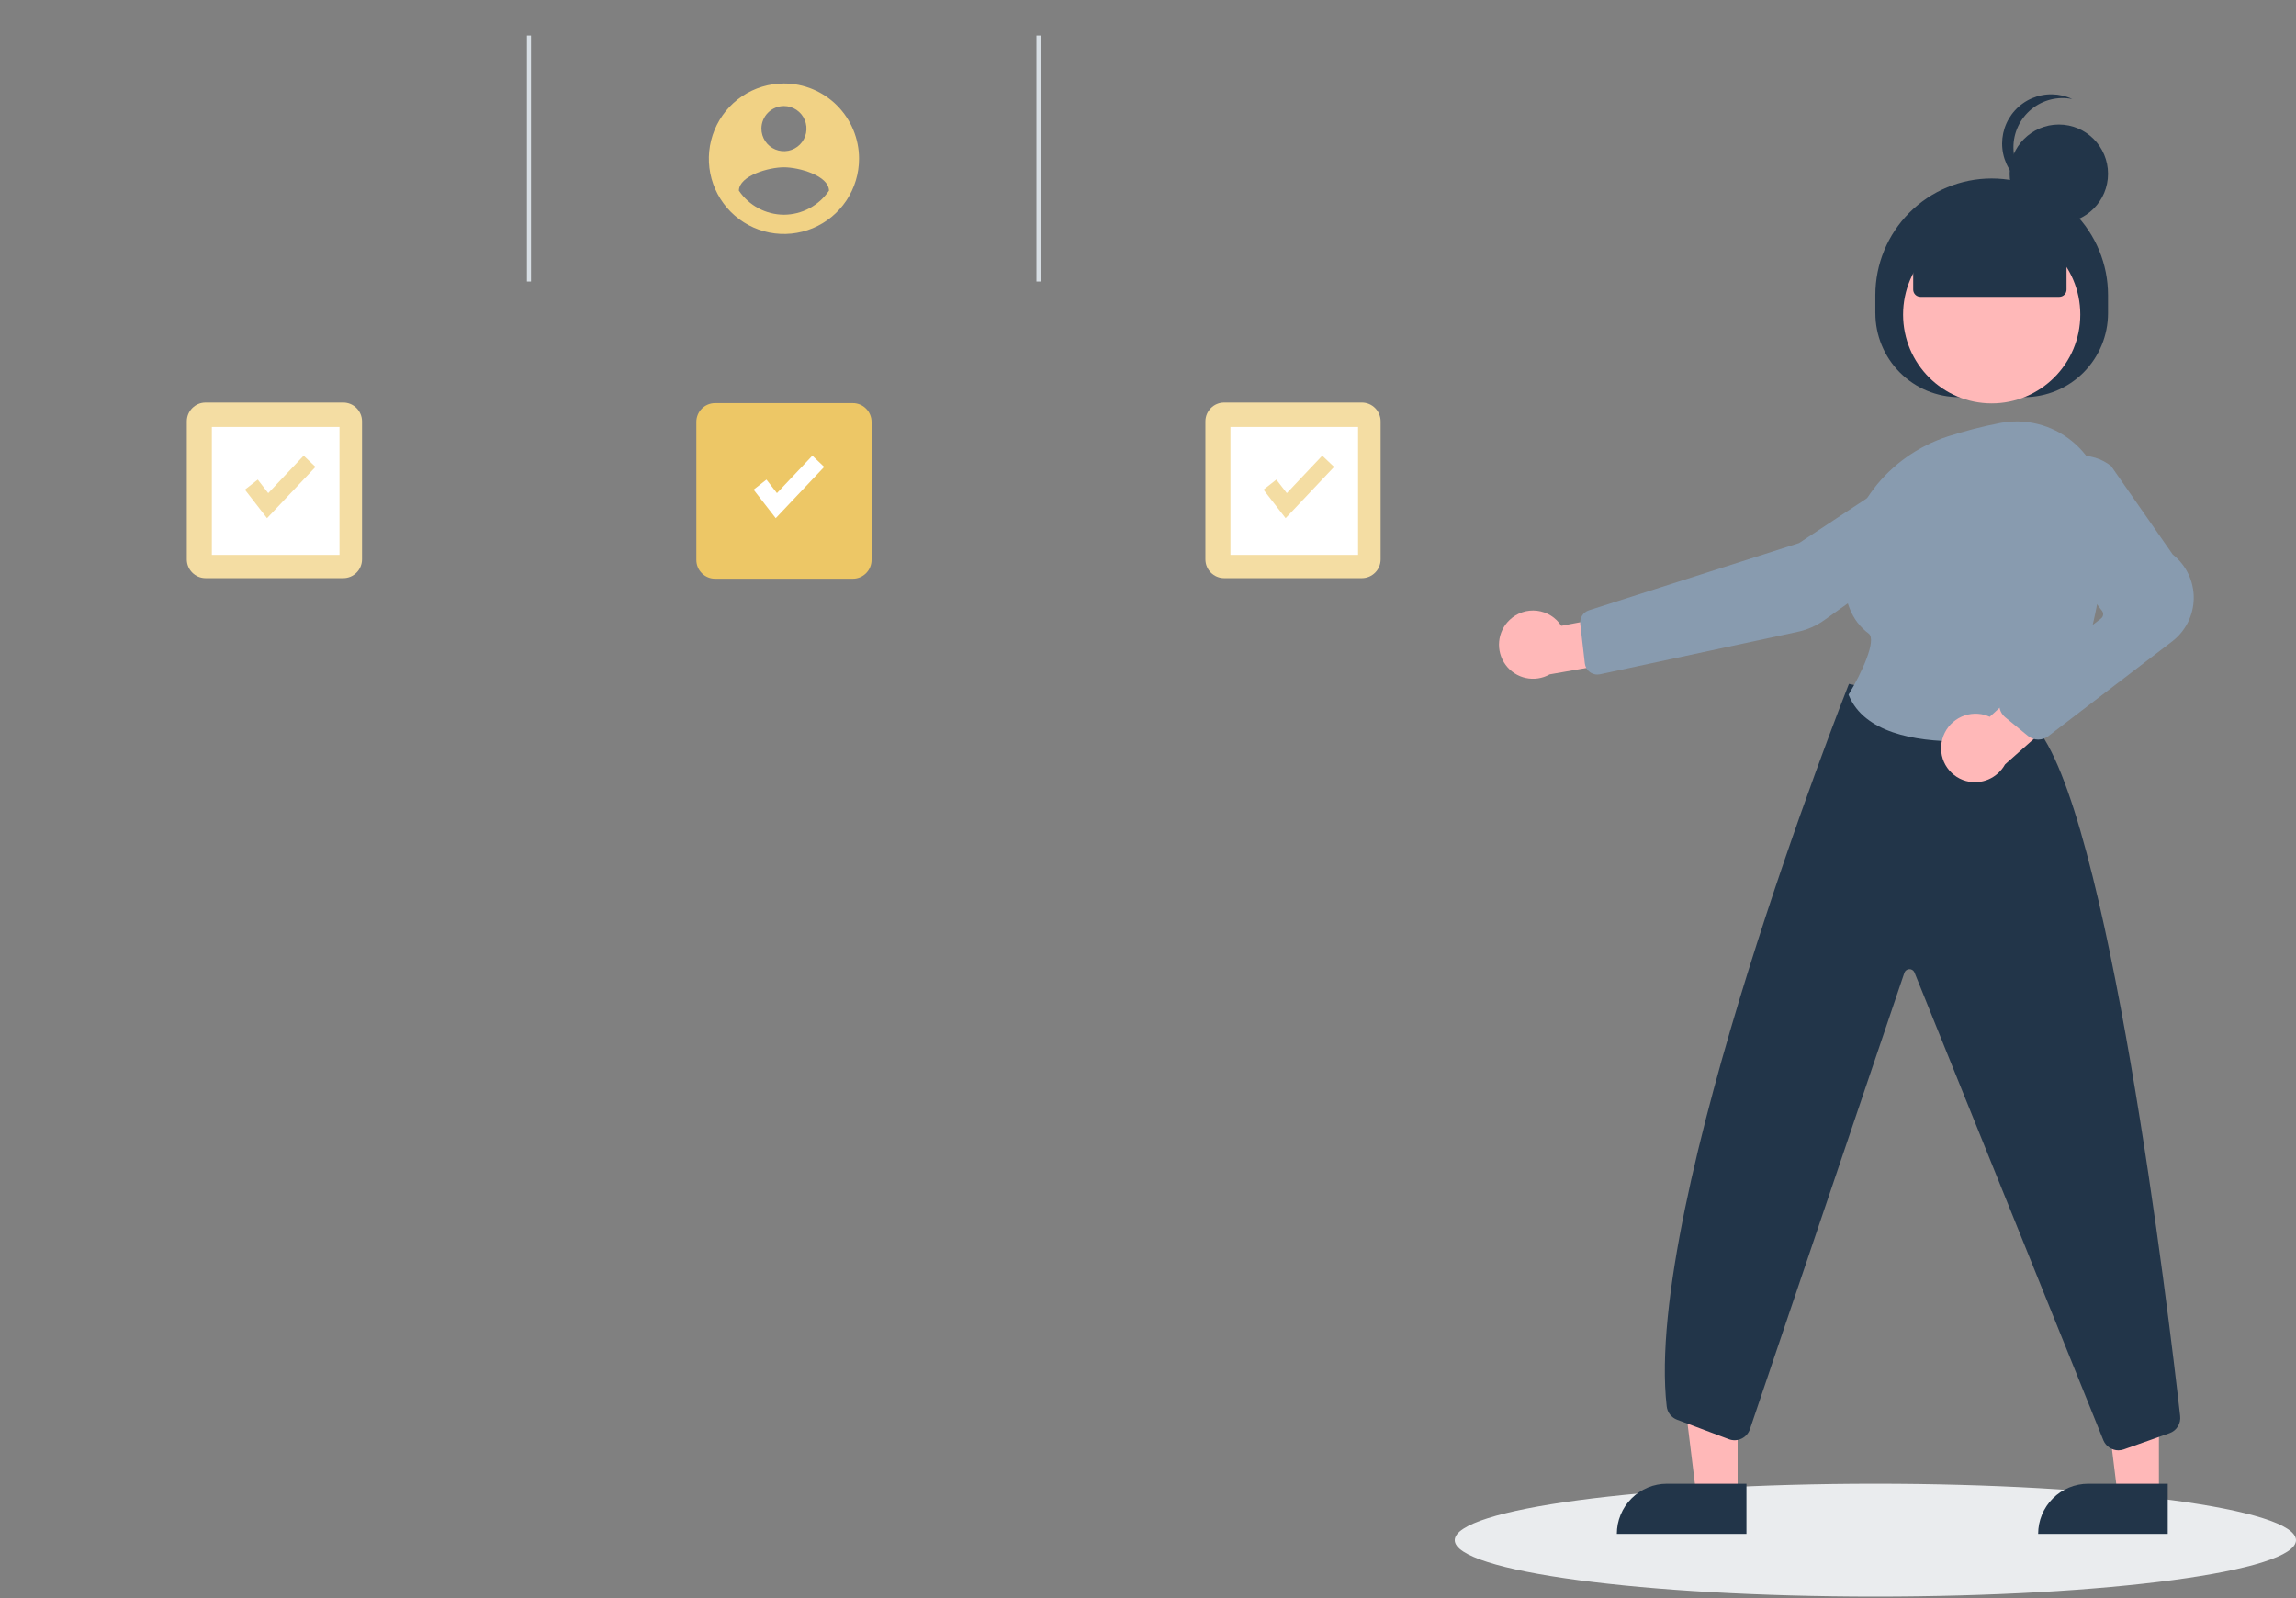 <svg width="125" height="87" viewBox="0 0 125 87" fill="none" xmlns="http://www.w3.org/2000/svg">
<rect x="0" y="0" width="125" height="87" fill="#808080" stroke="none"/>
<g clip-path="url(#clip0_3491_26863)">
<path d="M28.909 1.93H28.686V15.327H28.909V1.93Z" fill="#D7DEE4"/>
<path d="M56.649 1.93H56.426V15.327H56.649V1.93Z" fill="#D7DEE4"/>
<path d="M42.68 4.544C41.871 4.544 41.081 4.784 40.409 5.234C39.736 5.684 39.212 6.324 38.903 7.073C38.594 7.822 38.513 8.645 38.67 9.44C38.828 10.235 39.218 10.965 39.789 11.538C40.361 12.111 41.089 12.501 41.882 12.659C42.675 12.817 43.498 12.736 44.245 12.426C44.992 12.116 45.63 11.591 46.079 10.917C46.528 10.243 46.768 9.451 46.768 8.641C46.768 7.554 46.337 6.512 45.571 5.744C44.804 4.975 43.764 4.544 42.68 4.544ZM42.68 5.773C42.923 5.773 43.16 5.845 43.361 5.98C43.563 6.115 43.72 6.307 43.813 6.532C43.906 6.756 43.93 7.003 43.883 7.242C43.836 7.48 43.719 7.699 43.547 7.871C43.376 8.043 43.157 8.16 42.919 8.208C42.681 8.255 42.435 8.231 42.211 8.138C41.986 8.045 41.795 7.887 41.66 7.685C41.526 7.483 41.453 7.245 41.453 7.002C41.454 6.676 41.583 6.363 41.813 6.133C42.043 5.903 42.355 5.773 42.68 5.773V5.773ZM42.68 11.69C42.196 11.688 41.719 11.567 41.291 11.339C40.864 11.11 40.499 10.78 40.227 10.378C40.247 9.559 41.862 9.108 42.68 9.108C43.498 9.108 45.113 9.559 45.133 10.378C44.861 10.78 44.496 11.11 44.068 11.338C43.641 11.567 43.164 11.688 42.68 11.69Z" fill="#F1D285"/>
<path d="M46.428 21.947H38.933C38.368 21.947 37.911 22.405 37.911 22.971V30.483C37.911 31.048 38.368 31.507 38.933 31.507H46.428C46.992 31.507 47.45 31.048 47.45 30.483V22.971C47.45 22.405 46.992 21.947 46.428 21.947Z" fill="#EDC766"/>
<path d="M102.099 86.925C114.747 86.925 125 85.549 125 83.852C125 82.155 114.747 80.779 102.099 80.779C89.452 80.779 79.199 82.155 79.199 83.852C79.199 85.549 89.452 86.925 102.099 86.925Z" fill="#EAECEE"/>
<path d="M74.142 21.916H66.647C66.083 21.916 65.625 22.375 65.625 22.941V30.452C65.625 31.018 66.083 31.476 66.647 31.476H74.142C74.707 31.476 75.164 31.018 75.164 30.452V22.941C75.164 22.375 74.707 21.916 74.142 21.916Z" fill="#F4DDA3"/>
<path d="M73.937 23.245H66.988V30.209H73.937V23.245Z" fill="white"/>
<path d="M42.233 28.211L41.027 26.658L41.728 26.111L42.299 26.847L44.227 24.807L44.871 25.419L42.233 28.211Z" fill="white"/>
<path d="M69.992 28.211L68.787 26.658L69.488 26.111L70.058 26.847L71.986 24.807L72.631 25.419L69.992 28.211Z" fill="#F4DDA3"/>
<path d="M18.688 21.916H11.193C10.629 21.916 10.171 22.375 10.171 22.941V30.452C10.171 31.018 10.629 31.476 11.193 31.476H18.688C19.252 31.476 19.71 31.018 19.71 30.452V22.941C19.71 22.375 19.252 21.916 18.688 21.916Z" fill="#F4DDA3"/>
<path d="M18.483 23.245H11.534V30.209H18.483V23.245Z" fill="white"/>
<path d="M14.538 28.211L13.333 26.658L14.034 26.111L14.604 26.847L16.532 24.807L17.177 25.419L14.538 28.211Z" fill="#F4DDA3"/>
<path d="M117.537 81.422H115.292L114.224 72.744H117.538L117.537 81.422Z" fill="#FFB8B8"/>
<path d="M113.687 80.779H118.017V83.511H110.962C110.962 82.786 111.249 82.091 111.76 81.579C112.271 81.067 112.965 80.779 113.687 80.779Z" fill="#223549"/>
<path d="M94.6 81.422H92.355L91.288 72.744H94.601L94.6 81.422Z" fill="#FFB8B8"/>
<path d="M90.751 80.779H95.081V83.511H88.025C88.025 82.786 88.312 82.091 88.824 81.579C89.335 81.067 90.028 80.779 90.751 80.779H90.751Z" fill="#223549"/>
<path d="M102.099 17.048V16.064C102.099 14.38 102.766 12.766 103.954 11.576C105.142 10.385 106.753 9.717 108.432 9.717C110.112 9.717 111.723 10.385 112.911 11.576C114.098 12.766 114.766 14.38 114.766 16.064V17.048C114.766 18.261 114.285 19.425 113.429 20.283C112.572 21.141 111.411 21.623 110.201 21.623H106.665C105.454 21.623 104.293 21.141 103.437 20.283C102.581 19.425 102.1 18.261 102.1 17.048L102.099 17.048Z" fill="#223549"/>
<path d="M108.433 21.962C111.097 21.962 113.256 19.798 113.256 17.128C113.256 14.459 111.097 12.294 108.433 12.294C105.769 12.294 103.609 14.459 103.609 17.128C103.609 19.798 105.769 21.962 108.433 21.962Z" fill="#FFB8B8"/>
<path d="M82.197 33.741C82.392 33.556 82.626 33.416 82.882 33.331C83.137 33.246 83.408 33.219 83.676 33.25C83.943 33.282 84.2 33.371 84.429 33.513C84.658 33.655 84.853 33.846 85.001 34.071L89.136 33.288L90.224 35.689L84.369 36.714C83.975 36.937 83.512 37.007 83.069 36.911C82.627 36.815 82.234 36.56 81.967 36.194C81.699 35.827 81.575 35.376 81.617 34.924C81.659 34.472 81.866 34.051 82.197 33.741Z" fill="#FFB8B8"/>
<path d="M104.672 25.006L104.726 25.088L97.947 29.565L86.506 33.226C86.354 33.275 86.224 33.375 86.138 33.509C86.052 33.643 86.014 33.803 86.032 33.962L86.282 36.116C86.293 36.212 86.324 36.303 86.372 36.386C86.421 36.469 86.486 36.541 86.564 36.596C86.642 36.652 86.731 36.691 86.824 36.711C86.918 36.731 87.015 36.73 87.109 36.71L97.876 34.397C98.397 34.286 98.89 34.069 99.324 33.758L106.94 28.327C107.358 28.029 107.643 27.578 107.732 27.071C107.822 26.564 107.709 26.043 107.419 25.619C107.129 25.194 106.684 24.901 106.181 24.802C105.677 24.703 105.154 24.806 104.726 25.089L104.672 25.006Z" fill="#889BAF"/>
<path d="M115.332 78.96C115.16 78.96 114.991 78.909 114.847 78.815C114.702 78.721 114.589 78.586 114.519 78.428L104.227 52.94C104.203 52.885 104.163 52.839 104.112 52.807C104.06 52.775 104.001 52.76 103.941 52.764C103.881 52.767 103.823 52.789 103.776 52.826C103.728 52.863 103.693 52.914 103.676 52.971L95.279 77.785C95.243 77.9 95.184 78.007 95.106 78.099C95.028 78.191 94.932 78.266 94.824 78.319C94.716 78.372 94.598 78.403 94.477 78.409C94.357 78.415 94.236 78.396 94.124 78.354L91.308 77.295C91.155 77.238 91.021 77.14 90.92 77.011C90.82 76.883 90.757 76.728 90.739 76.566C89.472 65.507 100.519 37.592 100.63 37.311L100.661 37.233L110.731 39.466L110.752 39.489C114.77 43.881 118.072 71.585 118.693 77.094C118.716 77.293 118.671 77.494 118.565 77.664C118.459 77.834 118.299 77.962 118.11 78.028L115.624 78.909C115.531 78.942 115.432 78.96 115.332 78.96Z" fill="#223549"/>
<path d="M106.656 40.365C104.216 40.365 101.496 39.878 100.659 37.866L100.639 37.819L100.665 37.776C101.326 36.69 102.2 34.836 101.73 34.488C100.805 33.803 100.357 32.675 100.396 31.137C100.483 27.798 102.753 24.834 106.046 23.76C106.964 23.466 107.9 23.224 108.846 23.038C109.537 22.898 110.249 22.913 110.933 23.083C111.616 23.252 112.254 23.571 112.8 24.016C113.353 24.465 113.8 25.03 114.109 25.672C114.418 26.314 114.581 27.017 114.586 27.73C114.62 31.298 114.073 36.268 111.265 39.68C111.133 39.838 110.95 39.945 110.747 39.981C109.397 40.226 108.028 40.355 106.656 40.365Z" fill="#889BAF"/>
<path d="M105.748 40.231C105.881 39.754 106.196 39.348 106.626 39.102C107.055 38.857 107.564 38.791 108.042 38.919C108.139 38.947 108.234 38.982 108.326 39.025L111.465 36.161L113.649 37.636L109.159 41.617C108.956 41.983 108.637 42.271 108.252 42.435C107.868 42.599 107.439 42.628 107.036 42.52C106.8 42.456 106.58 42.345 106.388 42.195C106.196 42.044 106.035 41.857 105.915 41.645C105.796 41.432 105.719 41.197 105.691 40.955C105.662 40.712 105.681 40.466 105.748 40.231Z" fill="#FFB8B8"/>
<path d="M110.968 40.267C110.764 40.267 110.566 40.196 110.409 40.067L109.171 39.053C109.067 38.968 108.985 38.861 108.929 38.74C108.872 38.619 108.844 38.487 108.846 38.353C108.848 38.22 108.881 38.088 108.94 37.969C109 37.85 109.086 37.745 109.192 37.664L114.385 33.673C114.446 33.625 114.487 33.556 114.497 33.478C114.508 33.401 114.487 33.323 114.441 33.261L111.236 29.014C110.863 28.522 110.676 27.915 110.708 27.298C110.74 26.682 110.989 26.096 111.41 25.646C111.853 25.166 112.461 24.87 113.111 24.818C113.762 24.766 114.409 24.961 114.923 25.364L114.943 25.386L118.29 30.189C118.651 30.473 118.943 30.837 119.141 31.253C119.339 31.669 119.439 32.125 119.432 32.586C119.425 33.047 119.312 33.5 119.102 33.91C118.891 34.319 118.589 34.675 118.219 34.949L111.494 40.093C111.341 40.206 111.157 40.266 110.968 40.266L110.968 40.267Z" fill="#889BAF"/>
<path d="M104.16 15.768V13.37L108.433 11.5L112.507 13.37V15.768C112.507 15.819 112.496 15.871 112.477 15.918C112.457 15.966 112.428 16.01 112.392 16.046C112.355 16.083 112.312 16.112 112.264 16.131C112.216 16.151 112.165 16.162 112.114 16.162H104.553C104.501 16.162 104.45 16.151 104.403 16.131C104.355 16.112 104.312 16.083 104.275 16.046C104.239 16.01 104.21 15.966 104.19 15.918C104.17 15.871 104.16 15.819 104.16 15.768V15.768Z" fill="#223549"/>
<path d="M112.088 12.147C113.567 12.147 114.766 10.945 114.766 9.463C114.766 7.98 113.567 6.779 112.088 6.779C110.609 6.779 109.41 7.98 109.41 9.463C109.41 10.945 110.609 12.147 112.088 12.147Z" fill="#223549"/>
<path d="M109.616 8.023C109.615 7.626 109.703 7.234 109.872 6.875C110.042 6.516 110.289 6.199 110.595 5.947C110.901 5.695 111.26 5.515 111.644 5.419C112.029 5.322 112.429 5.313 112.818 5.391C112.475 5.229 112.102 5.142 111.723 5.135C111.344 5.129 110.968 5.203 110.62 5.353C110.271 5.503 109.959 5.726 109.703 6.006C109.447 6.286 109.253 6.617 109.134 6.978C109.016 7.339 108.975 7.721 109.015 8.099C109.054 8.476 109.174 8.841 109.365 9.17C109.556 9.498 109.814 9.781 110.123 10.002C110.431 10.223 110.783 10.375 111.155 10.449C110.695 10.233 110.306 9.89 110.034 9.46C109.761 9.03 109.616 8.532 109.616 8.023H109.616Z" fill="#223549"/>
</g>
<defs>
<clipPath id="clip0_3491_26863">
<rect width="125" height="86" fill="white" transform="translate(0 0.925)"/>
</clipPath>
</defs>
</svg>
